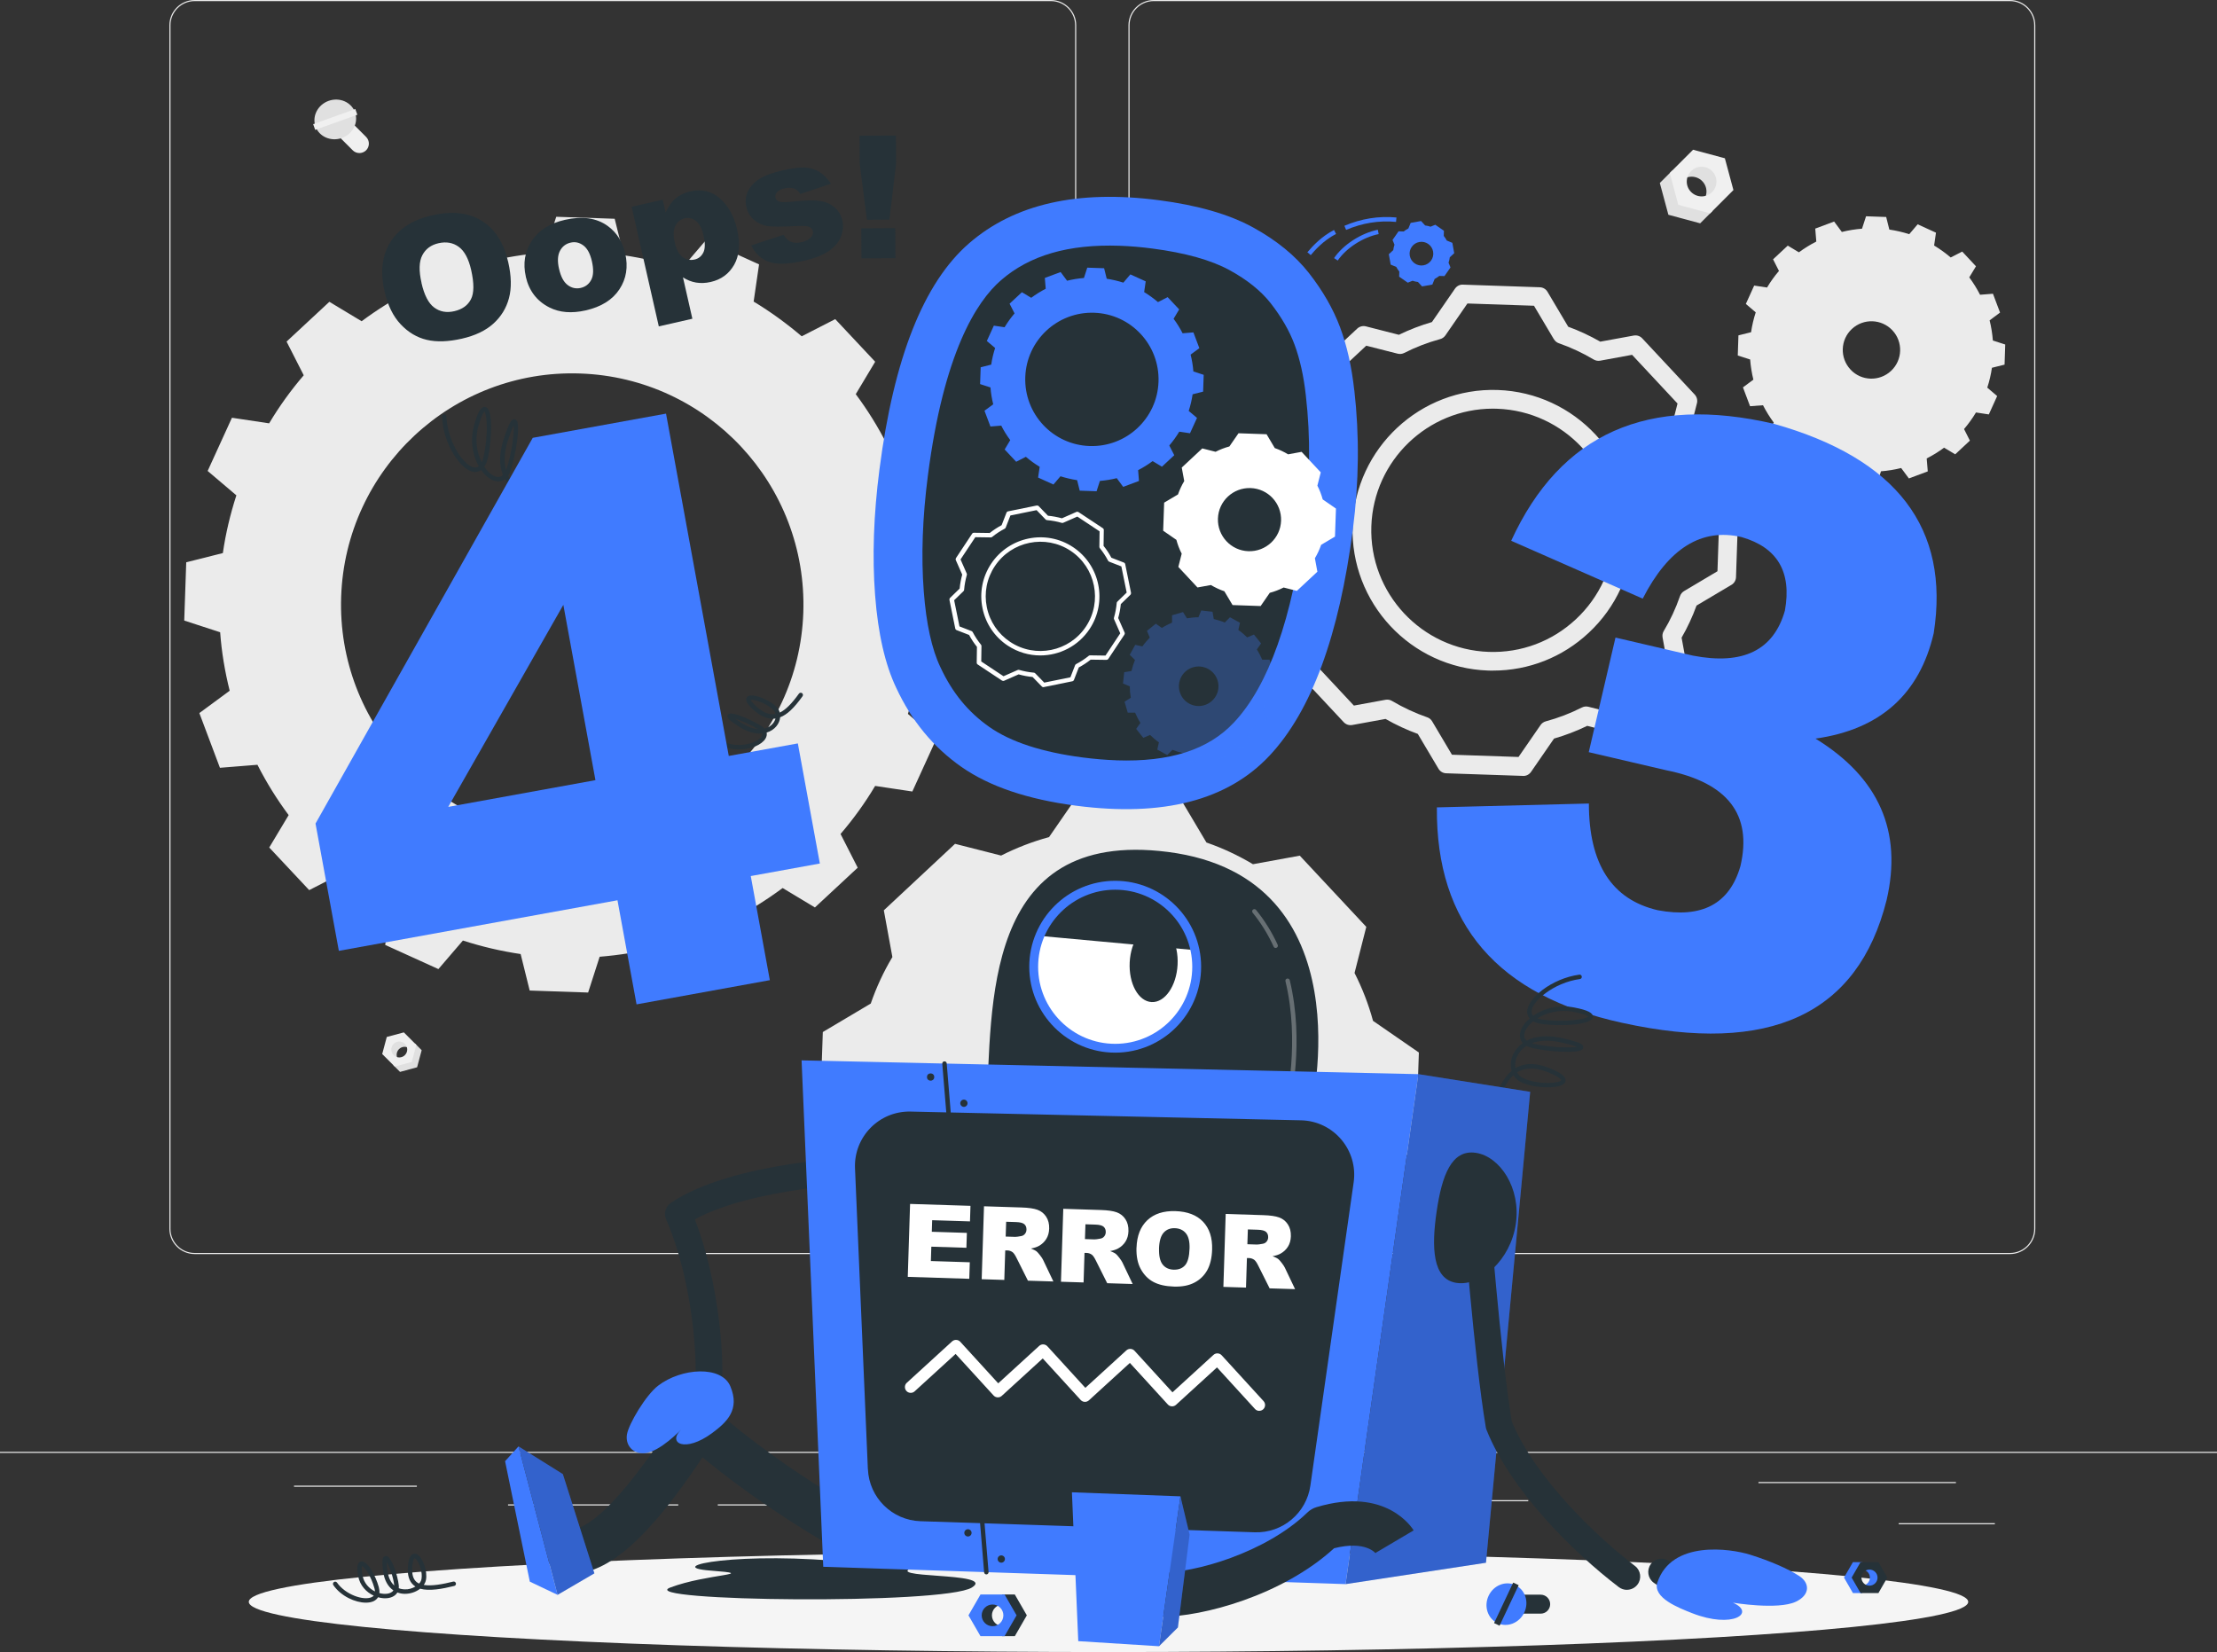 <?xml version="1.0" encoding="UTF-8"?>
<svg id="_图层_2" data-name="图层 2" xmlns="http://www.w3.org/2000/svg" viewBox="0 0 500 372.61">
  <rect x="0" y="0" width="500" height="372.61" fill="#333333" stroke="none"/>
  <defs>
    <style>
      .cls-1 {
        fill: #ebebeb;
      }

      .cls-2 {
        fill: #f0f0f0;
      }

      .cls-3 {
        fill: #f5f5f5;
      }

      .cls-4, .cls-5 {
        fill: #fff;
      }

      .cls-6 {
        fill: #e0e0e0;
      }

      .cls-7, .cls-8 {
        fill: #407bff;
      }

      .cls-9 {
        fill: #263238;
      }

      .cls-10 {
        opacity: .2;
      }

      .cls-5, .cls-8 {
        opacity: .3;
      }
    </style>
  </defs>
  <g id="Robot_Parts" data-name="Robot Parts">
    <g>
      <g>
        <rect class="cls-1" y="327.45" width="500" height=".25"/>
        <rect class="cls-1" x="428.22" y="343.54" width="21.68" height=".25"/>
        <rect class="cls-1" x="310.56" y="338.35" width="34.11" height=".25"/>
        <rect class="cls-1" x="396.59" y="334.26" width="44.53" height=".25"/>
        <rect class="cls-1" x="161.88" y="339.3" width="11.14" height=".25"/>
        <rect class="cls-1" x="114.58" y="339.3" width="38.39" height=".25"/>
        <rect class="cls-1" x="66.31" y="335.08" width="27.7" height=".25"/>
        <path class="cls-1" d="M237.01,282.85H43.91c-3.15,0-5.71-2.56-5.71-5.71V5.71c0-3.15,2.56-5.71,5.71-5.71H237.01c3.15,0,5.71,2.56,5.71,5.71V277.14c0,3.15-2.56,5.71-5.71,5.71ZM43.91,.25c-3.01,0-5.46,2.45-5.46,5.46V277.14c0,3.01,2.45,5.46,5.46,5.46H237.01c3.01,0,5.46-2.45,5.46-5.46V5.71c0-3.01-2.45-5.46-5.46-5.46H43.91Z"/>
        <path class="cls-1" d="M453.31,282.85h-193.1c-3.15,0-5.71-2.56-5.71-5.71V5.71c0-3.15,2.56-5.71,5.71-5.71h193.1c3.15,0,5.71,2.56,5.71,5.71V277.14c0,3.15-2.56,5.71-5.71,5.71ZM260.21,.25c-3.01,0-5.46,2.45-5.46,5.46V277.14c0,3.01,2.45,5.46,5.46,5.46h193.1c3.01,0,5.46-2.45,5.46-5.46V5.71c0-3.01-2.45-5.46-5.46-5.46h-193.1Z"/>
      </g>
      <g>
        <path class="cls-1" d="M216.07,145.93l.45-13.14-8.07-2.64c-.33-4.49-1.08-8.92-2.15-13.2l6.84-5.04-4.64-12.34-8.46,.68c-2.02-3.99-4.39-7.79-7.04-11.35l4.38-7.31-9.01-9.61-7.56,3.87c-3.41-2.89-7-5.52-10.84-7.83l1.22-8.39-12-5.45-5.5,6.44c-4.19-1.36-8.53-2.38-13.02-3.05l-2.04-8.23-13.18-.45-2.6,8.07c-4.53,.37-8.92,1.08-13.2,2.15l-5.08-6.8-12.34,4.61,.68,8.46c-3.99,2.05-7.79,4.42-11.35,7.07l-7.28-4.38-9.65,8.97,3.87,7.6c-2.89,3.37-5.52,7-7.8,10.84l-8.39-1.26-5.48,12,6.48,5.5c-1.36,4.19-2.41,8.56-3.05,13.02l-8.26,2.08-.45,13.14,8.1,2.64c.33,4.52,1.08,8.92,2.15,13.19l-6.84,5.04,4.64,12.34,8.46-.68c2.02,3.99,4.39,7.79,7.04,11.35l-4.38,7.31,9.01,9.61,7.56-3.87c3.37,2.89,7,5.52,10.84,7.84l-1.26,8.39,12,5.45,5.53-6.44c4.19,1.36,8.53,2.38,13.02,3.05l2.04,8.23,13.18,.45,2.6-8.07c4.52-.37,8.92-1.08,13.19-2.15l5.04,6.8,12.34-4.61-.65-8.46c3.99-2.05,7.75-4.42,11.35-7.08l7.28,4.38,9.65-8.97-3.87-7.6c2.89-3.37,5.52-7,7.8-10.84l8.39,1.26,5.48-12-6.48-5.5c1.36-4.19,2.41-8.53,3.05-13.02l8.23-2.08Zm-88.8,42.57c-28.78-.99-51.31-25.12-50.33-53.9,.99-28.81,25.12-51.35,53.9-50.36,28.78,.99,51.31,25.12,50.33,53.93-.99,28.78-25.12,51.31-53.9,50.33Z"/>
        <path class="cls-1" d="M440.96,102.47l3.31-3.09-1.32-2.61c1.01-1.18,1.91-2.44,2.69-3.74l2.9,.44,1.88-4.14-2.23-1.9c.48-1.46,.83-2.97,1.05-4.48l2.85-.71,.15-4.54-2.79-.9c-.12-1.54-.36-3.05-.73-4.55l2.35-1.75-1.6-4.25-2.91,.23c-.69-1.35-1.5-2.66-2.43-3.92l1.51-2.5-3.1-3.32-2.6,1.33c-1.19-1.01-2.44-1.91-3.74-2.69l.42-2.9-4.13-1.89-1.9,2.23c-1.47-.47-2.98-.82-4.49-1.04l-.71-2.84-4.54-.16-.91,2.8c-1.53,.12-3.05,.36-4.55,.74l-1.74-2.35-4.26,1.59,.24,2.92c-1.35,.69-2.68,1.5-3.92,2.43l-2.52-1.51-3.31,3.09,1.33,2.62c-1.02,1.18-1.91,2.44-2.69,3.74l-2.9-.44-1.88,4.14,2.23,1.9c-.48,1.46-.83,2.97-1.05,4.48l-2.85,.71-.15,4.54,2.79,.9c.12,1.53,.36,3.05,.73,4.55l-2.35,1.74,1.6,4.25,2.92-.22c.69,1.35,1.5,2.66,2.43,3.92l-1.51,2.5,3.1,3.32,2.6-1.33c1.19,1.01,2.44,1.91,3.74,2.69l-.43,2.89,4.13,1.89,1.9-2.22c1.47,.47,2.97,.81,4.49,1.04l.71,2.84,4.54,.16,.91-2.8c1.53-.12,3.05-.36,4.55-.74l1.74,2.35,4.26-1.59-.24-2.92c1.35-.69,2.67-1.49,3.92-2.43l2.51,1.5Zm-23.62-19.13c-2.44-2.61-2.3-6.71,.31-9.14,2.61-2.44,6.71-2.3,9.15,.31,2.44,2.61,2.3,6.71-.32,9.15-2.61,2.44-6.71,2.3-9.14-.31Z"/>
        <path class="cls-1" d="M319.99,237.38l-10.34-7.14s0-.02,0-.02c-1.02-3.76-2.43-7.37-4.16-10.77l2.65-10.4-15-16.06-10.56,1.93c-3.27-1.95-6.78-3.61-10.45-4.88,0,0-.02,0-.03,0l-6.42-10.81-21.96-.75-7.14,10.34s-.03,0-.04,0c-3.75,1.02-7.37,2.43-10.76,4.15l-10.39-2.65-16.06,15,1.93,10.54s0,0,0,0c-1.99,3.31-3.61,6.82-4.88,10.49l-10.81,6.42-.75,21.97,10.35,7.15c1.02,3.78,2.39,7.39,4.15,10.82t0,0l-2.64,10.37,15,16.06,10.49-1.92c3.31,1.96,6.83,3.61,10.55,4.89,0,0,0,0,0,0l6.41,10.79,21.96,.75,7.14-10.33c3.8-1.02,7.42-2.43,10.85-4.16,0,0,0,0,0,0l10.35,2.64,16.06-15-1.93-10.54c1.99-3.31,3.61-6.82,4.88-10.5,0,0,0,0,0,0l10.81-6.42,.75-21.97Zm-68.45,33.39c-13.65-.47-24.32-11.93-23.85-25.55,.47-13.65,11.89-24.32,25.55-23.85,13.65,.47,24.32,11.89,23.85,25.55-.47,13.61-11.89,24.32-25.55,23.85Z"/>
        <path class="cls-1" d="M343.55,175s-.05,0-.07,0l-17.32-.59c-.72-.02-1.38-.41-1.74-1.03l-4.66-7.85c-2.48-.9-4.92-2.03-7.28-3.38l-7.51,1.37c-.71,.13-1.43-.11-1.92-.64l-11.83-12.66c-.49-.53-.68-1.27-.5-1.96l1.89-7.41c-1.15-2.35-2.11-4.85-2.86-7.47l-7.53-5.2c-.59-.41-.94-1.09-.91-1.81l.59-17.32c.02-.72,.41-1.38,1.03-1.74l7.87-4.67c.93-2.55,2.06-4.99,3.37-7.25l-1.38-7.53c-.13-.71,.11-1.43,.64-1.92l12.67-11.83c.53-.49,1.27-.68,1.96-.5l7.43,1.9c2.41-1.17,4.9-2.13,7.45-2.87l5.2-7.53c.41-.59,1.08-.96,1.81-.91l17.32,.59c.72,.02,1.38,.41,1.74,1.03l4.67,7.87c2.48,.91,4.91,2.04,7.23,3.37l7.55-1.38c.71-.13,1.43,.11,1.92,.64l11.83,12.67c.49,.53,.68,1.27,.5,1.96l-1.9,7.44c1.17,2.41,2.13,4.9,2.87,7.45l7.52,5.2c.59,.41,.93,1.09,.91,1.81l-.59,17.32c-.02,.72-.41,1.38-1.03,1.74l-7.87,4.67c-.93,2.55-2.06,4.98-3.37,7.24l1.38,7.54c.13,.71-.11,1.43-.64,1.92l-12.66,11.82c-.53,.49-1.26,.68-1.96,.5l-7.4-1.89c-2.44,1.18-4.95,2.14-7.49,2.87l-5.19,7.52c-.4,.57-1.04,.91-1.74,.91Zm-16.09-4.78l15.01,.51,4.97-7.2c.28-.41,.71-.71,1.19-.84,2.76-.74,5.51-1.79,8.15-3.13,0,0,0,0,.01,0,.44-.22,.96-.28,1.46-.15l7.04,1.79,10.98-10.25-1.31-7.17c-.09-.51,0-1.03,.27-1.47,1.45-2.4,2.68-5.04,3.65-7.83,.16-.5,.5-.91,.94-1.17l7.52-4.47,.51-15.01-7.2-4.97c-.38-.26-.66-.64-.8-1.07-.02-.05-.03-.11-.05-.17-.75-2.76-1.8-5.47-3.11-8.05-.23-.46-.29-.98-.16-1.48l1.8-7.08-10.25-10.98-7.19,1.32c-.5,.09-1.02,0-1.46-.26-2.5-1.49-5.14-2.72-7.85-3.67-.15-.05-.31-.12-.44-.21-.29-.18-.53-.43-.71-.72l-4.47-7.53-15.01-.51-4.97,7.2c-.3,.43-.74,.73-1.24,.85-2.78,.76-5.48,1.8-8.05,3.11-.46,.23-.98,.29-1.48,.16l-7.08-1.8-10.98,10.25,1.31,7.17c.08,.45,.02,.92-.19,1.32-.03,.06-.06,.11-.1,.17-1.45,2.41-2.68,5.06-3.65,7.86-.16,.47-.49,.87-.92,1.12l-7.53,4.47-.51,15.01,7.21,4.98c.41,.28,.71,.7,.84,1.19,.78,2.88,1.82,5.61,3.11,8.12,.07,.14,.13,.3,.17,.45,.08,.34,.08,.69,0,1.03l-1.8,7.05,10.25,10.98,7.14-1.31c.5-.09,1.02,0,1.45,.26,2.55,1.5,5.2,2.74,7.89,3.67,.49,.15,.91,.48,1.17,.93l4.46,7.52Zm24.78-94.81h0Zm-15.51,75.85c-.37,0-.74,0-1.11-.02-17.45-.6-31.15-15.28-30.56-32.72,.6-17.45,15.3-31.15,32.72-30.56,17.45,.6,31.15,15.28,30.56,32.72-.29,8.44-3.85,16.27-10.03,22.04-5.91,5.53-13.54,8.53-21.59,8.53Zm-.04-59.09c-14.7,0-26.9,11.7-27.41,26.5-.52,15.12,11.36,27.84,26.48,28.36,7.33,.25,14.31-2.37,19.67-7.38,5.35-5,8.44-11.79,8.69-19.1,.52-15.12-11.36-27.84-26.48-28.36-.32-.01-.64-.02-.95-.02Z"/>
        <g>
          <polygon class="cls-6" points="383.44 50.37 376.27 48.44 374.34 41.27 377.15 38.46 380.11 44.6 386.25 47.56 383.44 50.37"/>
          <path class="cls-6" d="M383.88,45.57c1.31-1.31,1.31-3.44,0-4.74-1.31-1.31-3.43-1.3-4.73,0l3.57-5.35,4.79,2.42,1.05,5.03-4.67,2.64Z"/>
          <path class="cls-2" d="M376.58,39.03l5.26-5.26,7.17,1.93,1.93,7.17-5.26,5.26-7.17-1.93-1.93-7.17Zm9.55,4.3c1.31-1.31,1.31-3.44,0-4.74-1.31-1.31-3.43-1.3-4.73,0-1.31,1.31-1.31,3.42,0,4.72,1.31,1.31,3.43,1.32,4.73,0Z"/>
        </g>
        <g>
          <polygon class="cls-6" points="90.22 241.76 94.07 240.72 95.1 236.87 93.6 235.37 92.01 238.66 88.71 240.25 90.22 241.76"/>
          <path class="cls-6" d="M89.98,239.18c-.7-.7-.7-1.84,0-2.55s1.84-.7,2.54,0l-1.91-2.87-2.57,1.3-.56,2.7,2.5,1.42Z"/>
          <path class="cls-2" d="M93.9,235.67l-2.82-2.82-3.85,1.03-1.03,3.85,2.82,2.82,3.85-1.03,1.03-3.85Zm-5.12,2.31c-.7-.7-.7-1.84,0-2.55s1.84-.7,2.54,0,.7,1.83,0,2.54-1.84,.71-2.54,0Z"/>
        </g>
        <g>
          <path class="cls-2" d="M76.36,30.71l3.19,3.19c.83,.83,2.19,.83,3.02,0h0c.83-.83,.83-2.19,0-3.02l-3.19-3.19c-.83-.83-2.19-.83-3.02,0h0c-.83,.83-.83,2.19,0,3.02Z"/>
          <path class="cls-6" d="M74.11,22.75c2.46-.88,5.13,.27,5.96,2.58,.83,2.31-.49,4.9-2.95,5.79-2.46,.88-5.13-.27-5.96-2.58-.83-2.31,.49-4.9,2.95-5.79Z"/>
          <rect class="cls-2" x="74.93" y="21.89" width="1.37" height="10.1" transform="translate(75.82 107.21) rotate(-109.76)"/>
        </g>
      </g>
      <ellipse id="_Path_" data-name="&amp;lt;Path&amp;gt;" class="cls-3" cx="250" cy="361.29" rx="193.89" ry="11.32"/>
      <g>
        <path class="cls-9" d="M86.72,65.69c-1-4.4-.55-8.11,1.34-11.12,1.9-3.01,5.03-5.01,9.41-6.01,4.49-1.02,8.22-.6,11.2,1.26,2.98,1.86,4.96,4.96,5.95,9.3,.72,3.15,.77,5.86,.17,8.12-.6,2.26-1.78,4.18-3.53,5.76-1.75,1.58-4.12,2.71-7.12,3.39-3.04,.69-5.67,.78-7.88,.26-2.21-.52-4.18-1.68-5.89-3.5-1.72-1.82-2.93-4.3-3.65-7.45Zm8.34-1.86c.62,2.72,1.57,4.57,2.85,5.52,1.28,.96,2.79,1.24,4.54,.84,1.79-.41,3.04-1.3,3.76-2.69s.73-3.59,.05-6.61c-.58-2.54-1.51-4.28-2.8-5.22-1.29-.94-2.81-1.21-4.57-.81-1.68,.38-2.9,1.28-3.64,2.7-.75,1.42-.81,3.51-.18,6.25Z"/>
        <path class="cls-9" d="M118.59,62.39c-.68-2.98-.23-5.67,1.34-8.06,1.57-2.39,4.07-3.97,7.49-4.75,3.91-.89,7.13-.43,9.64,1.39,2.02,1.46,3.34,3.53,3.95,6.21,.68,3.01,.25,5.7-1.31,8.07-1.56,2.37-4.1,3.96-7.62,4.76-3.14,.71-5.86,.5-8.16-.66-2.83-1.43-4.61-3.75-5.34-6.95Zm7.5-1.72c.4,1.74,1.04,2.95,1.94,3.62,.89,.67,1.88,.89,2.94,.65,1.08-.25,1.87-.86,2.38-1.84,.51-.98,.55-2.38,.14-4.19-.39-1.69-1.02-2.88-1.91-3.54-.89-.67-1.85-.89-2.88-.65-1.09,.25-1.9,.87-2.42,1.88-.52,1-.59,2.36-.19,4.08Z"/>
        <path class="cls-9" d="M148.58,73.61l-6.13-26.98,7.01-1.59,.66,2.89c.69-1.43,1.4-2.46,2.11-3.07,.96-.82,2.1-1.39,3.43-1.69,2.61-.59,4.86-.05,6.74,1.62,1.88,1.67,3.16,3.98,3.83,6.93,.74,3.25,.52,5.91-.64,7.97-1.17,2.07-2.94,3.37-5.32,3.91-1.15,.26-2.25,.3-3.29,.13-1.04-.18-2.02-.57-2.95-1.17l2.12,9.33-7.56,1.72Zm3.61-18.86c.35,1.55,.94,2.62,1.76,3.22s1.73,.79,2.72,.56c.87-.2,1.52-.72,1.95-1.57,.43-.85,.44-2.14,.05-3.85-.36-1.58-.93-2.67-1.71-3.28-.78-.6-1.61-.8-2.5-.6-.96,.22-1.67,.77-2.14,1.67-.47,.89-.51,2.18-.13,3.86Z"/>
        <path class="cls-9" d="M169.43,55.35l7.27-2.39c.51,.81,1.08,1.35,1.72,1.6,.64,.25,1.42,.28,2.34,.07,1.01-.23,1.74-.62,2.19-1.17,.36-.42,.48-.86,.37-1.34-.12-.54-.5-.89-1.13-1.06-.45-.12-1.58-.13-3.4-.04-2.7,.14-4.61,.13-5.71-.03-1.1-.16-2.1-.62-3-1.38-.9-.76-1.49-1.73-1.75-2.91-.29-1.29-.17-2.48,.37-3.58,.54-1.1,1.41-2.03,2.62-2.79,1.21-.76,2.92-1.39,5.12-1.89,2.33-.53,4.09-.74,5.28-.64,1.19,.1,2.24,.45,3.15,1.02,.91,.58,1.76,1.45,2.54,2.62l-6.94,2.31c-.33-.58-.74-.97-1.23-1.17-.68-.26-1.43-.29-2.27-.1-.85,.19-1.43,.48-1.75,.87-.32,.39-.43,.8-.33,1.23,.11,.48,.44,.78,.98,.92,.55,.13,1.66,.11,3.35-.07,2.55-.28,4.5-.31,5.82-.09,1.33,.23,2.42,.73,3.28,1.52,.86,.79,1.41,1.74,1.66,2.85,.26,1.13,.16,2.3-.27,3.52-.44,1.22-1.32,2.31-2.64,3.28-1.32,.96-3.25,1.73-5.77,2.31-3.57,.81-6.23,.88-7.97,.21-1.75-.67-3.05-1.9-3.9-3.68Z"/>
        <path class="cls-9" d="M193.85,30.61l8.21-.05,.04,6.3-1.51,12.67-5.08,.03-1.62-12.65-.04-6.3Zm.4,20.89l7.66-.04,.04,6.77-7.66,.04-.04-6.77Z"/>
      </g>
      <g>
        <path class="cls-9" d="M128.68,116.63c-.06,0-.12-.01-.18-.03-4.5-1.74-7.19-3.45-8.59-5.49-1.02,.2-2.15,.07-3.23-.44-1.05-.5-2.06-1.37-2.78-2.62-.68,.52-1.51,.66-2.43,.38-1.02-.32-2.07-1.17-2.95-2.41-.56,.4-1.13,.46-1.55,.43-2.97-.24-7-6.16-7.29-12.47-.01-.28,.2-.51,.48-.52,.27-.02,.51,.2,.52,.48,.27,5.99,4.11,11.33,6.37,11.51,.37,.04,.67-.08,.93-.28-1.36-2.38-2.06-5.78-1.02-9.41,.86-3,1.62-4.18,2.53-3.96,1.72,.43,1.5,6.97,.58,11.29-.21,.98-.51,1.68-.85,2.18,.79,1.17,1.72,1.95,2.54,2.21,.73,.23,1.27,.04,1.67-.35-.79-1.94-.95-4.57,.12-7.94,1.4-4.43,1.97-4.55,2.31-4.62,.24-.05,.48,.03,.64,.22,.92,1.04-.18,7.92-1.34,11.32-.15,.44-.34,.83-.56,1.16,.62,1.22,1.54,2.05,2.49,2.5,.77,.37,1.56,.5,2.27,.43-.09-.19-.17-.38-.24-.58-.79-2.15-.41-4.63,1.18-7.58,1.06-1.96,1.92-2.87,2.71-2.87h0c.24,0,.67,.09,.99,.66,.87,1.61,.24,6.92-1.48,9.55-.41,.62-.97,1.09-1.62,1.4,1.34,1.76,3.88,3.31,7.95,4.89,.26,.1,.39,.39,.29,.65-.08,.2-.27,.32-.47,.32Zm-5.65-16.47s-.57,0-1.83,2.35c-1.45,2.68-1.81,4.89-1.13,6.76,.08,.23,.18,.45,.3,.67,.53-.23,.99-.6,1.32-1.1,1.4-2.14,2.07-6.54,1.55-8.26-.11-.35-.22-.41-.22-.41Zm-7.17-4.21c-.26,.49-.69,1.48-1.34,3.53-.86,2.71-.86,4.88-.38,6.55,.03-.08,.06-.17,.09-.25,1.18-3.44,1.75-8.17,1.63-9.83Zm-6.59-3.15c-.17,.16-.65,.79-1.35,3.22-.92,3.21-.35,6.14,.73,8.25,.21-.43,.35-.93,.45-1.4,1.04-4.91,.74-9.35,.17-10.06Z"/>
        <path class="cls-9" d="M166.7,169.04c-1.52,0-3.13-.35-4.56-1.19-.24-.14-.32-.45-.18-.68,.14-.24,.45-.32,.68-.18,3.57,2.09,8.18,.63,9.13-.89,.11-.18,.21-.41,.15-.67-1.41,.15-3.15-.22-5.13-1.47-2.54-1.59-2.74-2.06-2.73-2.44,0-.22,.14-.42,.34-.52,1-.5,5.51,1.57,7.39,2.81,.25,.16,.45,.34,.62,.52,.83-.2,1.48-.63,1.9-1.15,.29-.35,.49-.74,.59-1.12-.07,0-.13,.02-.2,.02-1.6,.16-3.2-.53-4.91-2.1-1.17-1.09-1.63-1.83-1.48-2.43,.05-.19,.21-.53,.72-.65,1.38-.34,4.8,1.11,6.19,2.64,.31,.34,.53,.75,.64,1.18,1.3-.61,2.69-1.99,4.32-4.27,.16-.22,.47-.28,.7-.12,.22,.16,.28,.47,.12,.7-1.89,2.64-3.46,4.14-5.05,4.75-.06,.7-.35,1.42-.87,2.04-.51,.61-1.25,1.13-2.18,1.41,.1,.45,0,.93-.28,1.39-.84,1.36-3.26,2.42-5.92,2.42Zm-.89-6.94c.34,.25,.82,.58,1.51,1.01,1.36,.85,2.57,1.24,3.6,1.32-1.66-1.03-3.82-1.94-5.11-2.33Zm3.49-4.25c.06,.16,.28,.57,1.17,1.39,1.49,1.37,2.84,1.99,4.13,1.84,.11-.01,.21-.03,.32-.05-.07-.3-.22-.58-.43-.83-1.41-1.54-4.5-2.52-5.18-2.36Z"/>
        <path class="cls-7" d="M179.94,167.67l-15.58,2.83-14.15-77.21-30.06,5.46-48.99,87,5.26,28.71,62.84-11.41,4.3,23.48,30.06-5.46-4.3-23.48,15.58-2.83-4.96-27.08Zm-78.85,14.32l25.96-45.57,7.24,39.54-33.2,6.03Z"/>
      </g>
      <g>
        <path class="cls-7" d="M305.43,88.04c-.58-5.33-1.65-10.07-3.2-14.22-1.55-4.14-3.88-8.21-6.99-12.19-3.11-3.98-7.35-7.44-12.7-10.37-5.36-2.93-12.43-4.97-21.22-6.11-18.29-2.38-32.55,.86-42.78,9.74-10.23,8.88-16.96,25.88-20.2,51.01-1.32,10.22-1.64,19.67-.98,28.34,.66,8.68,2.26,15.65,4.78,20.93,3.45,7.42,8.33,13.34,14.65,17.77,6.31,4.43,14.96,7.36,25.95,8.79,19.6,2.55,34.12-1.21,43.57-11.29,9.45-10.08,15.72-27.11,18.81-51.1,1.38-10.7,1.48-21.14,.32-31.32Z"/>
        <path class="cls-9" d="M251.77,171.48c-2.4-.08-4.96-.3-7.61-.64-9.15-1.19-16.24-3.51-21.05-6.89-4.75-3.33-8.35-7.72-10.99-13.41l-.05-.1c-1.92-4.02-3.18-9.75-3.73-17.03-.61-7.89-.3-16.67,.92-26.1,3.57-27.72,10.94-39.29,16.5-44.11,6.48-5.62,15.22-8.16,26.73-7.77,2.36,.08,4.86,.29,7.42,.63,7.39,.96,13.23,2.6,17.37,4.86,4.01,2.19,7.14,4.71,9.31,7.49,2.4,3.08,4.2,6.19,5.35,9.27,1.22,3.27,2.09,7.16,2.57,11.56,1.07,9.31,.96,18.95-.29,28.72-2.77,21.54-8.13,36.67-15.92,44.98-5.78,6.17-14.45,8.96-26.51,8.55,0,0,0,0,0,0Z"/>
        <path class="cls-7" d="M271.34,88.33l.13-3.79-2.33-.76c-.1-1.29-.31-2.57-.62-3.8l1.97-1.45-1.34-3.56-2.44,.2c-.58-1.15-1.26-2.24-2.03-3.27l1.26-2.11-2.6-2.77-2.18,1.12c-.98-.83-2.02-1.59-3.12-2.26l.35-2.42-3.46-1.57-1.58,1.86c-1.21-.39-2.46-.68-3.75-.88l-.59-2.37-3.8-.13-.75,2.33c-1.3,.11-2.57,.31-3.8,.62l-1.46-1.96-3.56,1.33,.2,2.44c-1.15,.59-2.24,1.27-3.27,2.04l-2.1-1.26-2.78,2.59,1.12,2.19c-.83,.97-1.59,2.02-2.25,3.12l-2.42-.36-1.58,3.46,1.87,1.58c-.39,1.21-.7,2.47-.88,3.75l-2.38,.6-.13,3.79,2.34,.76c.1,1.3,.31,2.57,.62,3.8l-1.97,1.45,1.34,3.56,2.44-.2c.58,1.15,1.26,2.24,2.03,3.27l-1.26,2.11,2.6,2.77,2.18-1.12c.97,.83,2.02,1.59,3.12,2.26l-.36,2.42,3.46,1.57,1.59-1.86c1.21,.39,2.46,.68,3.75,.88l.59,2.37,3.8,.13,.75-2.33c1.3-.11,2.57-.31,3.8-.62l1.45,1.96,3.56-1.33-.19-2.44c1.15-.59,2.24-1.27,3.27-2.04l2.1,1.26,2.78-2.59-1.12-2.19c.83-.97,1.59-2.02,2.25-3.12l2.42,.36,1.58-3.46-1.87-1.58c.39-1.21,.69-2.46,.88-3.75l2.37-.6Zm-25.6,12.27c-8.3-.28-14.79-7.24-14.51-15.54,.28-8.31,7.24-14.8,15.54-14.52,8.3,.28,14.79,7.24,14.51,15.55-.28,8.3-7.24,14.79-15.54,14.51Z"/>
        <path class="cls-8" d="M287.12,157.91l.27-2.55-1.53-.63c0-.88-.08-1.75-.23-2.59l1.4-.89-.71-2.47h-1.66c-.34-.79-.73-1.57-1.2-2.3l.95-1.36-1.61-2-1.53,.64c-.61-.61-1.27-1.17-1.99-1.67l.37-1.63-2.25-1.24-1.18,1.19c-.81-.34-1.64-.59-2.48-.79l-.28-1.64-2.55-.29-.63,1.53c-.88,0-1.74,.09-2.59,.24l-.89-1.41-2.47,.72v1.66c-.78,.34-1.56,.73-2.3,1.2l-1.36-.96-2,1.61,.64,1.53c-.59,.61-1.17,1.27-1.67,1.99l-1.61-.36-1.24,2.25,1.18,1.16c-.33,.82-.59,1.64-.79,2.49l-1.64,.27-.27,2.55,1.53,.64c0,.87,.08,1.73,.23,2.58l-1.41,.89,.72,2.47h1.66c.34,.79,.73,1.57,1.2,2.3l-.96,1.36,1.6,2.01,1.54-.65c.61,.61,1.27,1.17,1.99,1.67l-.37,1.63,2.25,1.24,1.18-1.18c.81,.33,1.64,.58,2.48,.78l.28,1.64,2.55,.29,.63-1.54c.87,0,1.74-.09,2.59-.24l.89,1.41,2.46-.72v-1.66c.79-.34,1.57-.73,2.31-1.2l1.35,.96,2.01-1.6-.65-1.53c.61-.61,1.17-1.27,1.68-1.99l1.61,.36,1.24-2.25-1.18-1.16c.33-.82,.58-1.64,.78-2.48l1.65-.28Zm-12.87-.99c-1.19,2.16-3.9,2.96-6.06,1.77-2.16-1.19-2.94-3.9-1.76-6.06,1.19-2.16,3.89-2.94,6.05-1.76,2.16,1.19,2.96,3.89,1.77,6.05Z"/>
        <path class="cls-4" d="M301.29,114.7l-2.98-2.06s0,0,0,0c-.29-1.08-.7-2.13-1.2-3.1l.76-3-4.32-4.63-3.04,.56c-.94-.56-1.95-1.04-3.01-1.41,0,0,0,0,0,0l-1.85-3.12-6.33-.22-2.06,2.98s0,0-.01,0c-1.08,.29-2.12,.7-3.1,1.2l-3-.76-4.63,4.32,.56,3.04s0,0,0,0c-.57,.95-1.04,1.97-1.41,3.02l-3.12,1.85-.22,6.33,2.98,2.06c.29,1.09,.69,2.13,1.2,3.12t0,0l-.76,2.99,4.32,4.63,3.02-.55c.95,.56,1.97,1.04,3.04,1.41,0,0,0,0,0,0l1.85,3.11,6.33,.22,2.06-2.98c1.09-.29,2.14-.7,3.13-1.2,0,0,0,0,0,0l2.98,.76,4.63-4.32-.56-3.04c.57-.95,1.04-1.97,1.41-3.03,0,0,0,0,0,0l3.12-1.85,.22-6.33Zm-19.73,9.62c-3.94-.13-7.01-3.44-6.88-7.36,.13-3.94,3.43-7.01,7.36-6.88,3.94,.13,7.01,3.43,6.88,7.36-.13,3.92-3.43,7.01-7.36,6.88Z"/>
        <path class="cls-7" d="M323.04,64.17l.52-1.26s0,0,0,0c.37-.19,.73-.43,1.05-.68l1.16,.04,1.36-1.95-.44-1.07c.13-.39,.23-.8,.28-1.22,0,0,0,0,0,0l1-.92-.42-2.34-1.26-.52s0,0,0,0c-.19-.37-.42-.72-.68-1.04l.04-1.16-1.95-1.36-1.07,.44s0,0,0,0c-.4-.14-.8-.23-1.22-.28l-.92-1-2.34,.42-.52,1.26c-.38,.19-.73,.42-1.05,.68t0,0l-1.16-.04-1.36,1.95,.44,1.07c-.13,.39-.23,.8-.28,1.23,0,0,0,0,0,0l-1,.92,.42,2.34,1.26,.52c.19,.38,.43,.73,.69,1.05,0,0,0,0,0,0l-.04,1.15,1.95,1.36,1.07-.44c.4,.14,.8,.23,1.22,.28,0,0,0,0,0,0l.93,1,2.34-.42Zm-5.09-6.49c-.26-1.46,.71-2.84,2.16-3.1,1.46-.26,2.84,.71,3.1,2.16s-.71,2.84-2.16,3.1c-1.45,.26-2.84-.71-3.1-2.16Z"/>
        <path class="cls-7" d="M295.61,57.54l-.76-.64c1.33-1.57,3.21-3.56,6.01-5.03l.46,.89c-2.98,1.56-4.89,3.82-5.71,4.79Z"/>
        <path class="cls-7" d="M303.59,51.85l-.39-.92c3.78-1.62,7.73-2.25,11.74-1.88l-.09,1c-3.84-.37-7.62,.25-11.25,1.8Z"/>
        <path class="cls-7" d="M301.7,58.77l-.83-.56c2.05-3.02,6.11-5.64,9.87-6.39l.19,.98c-3.52,.7-7.32,3.15-9.24,5.97Z"/>
        <path class="cls-4" d="M235.34,155c-.13,0-.26-.05-.36-.15l-2.1-2.16c-1.07-.1-2.12-.3-3.15-.59l-3.27,1.44c-.16,.07-.34,.05-.48-.04l-5.48-3.63c-.14-.09-.23-.25-.22-.42l.05-3.56c-.67-.83-1.26-1.73-1.77-2.68l-2.81-1.09c-.16-.06-.28-.2-.31-.37l-1.31-6.44c-.03-.17,.02-.34,.14-.46l2.16-2.1c.1-1.06,.3-2.12,.58-3.15l-1.44-3.26c-.07-.16-.05-.34,.04-.48l3.63-5.48c.09-.14,.23-.23,.42-.22l3.56,.05c.84-.67,1.74-1.26,2.68-1.76l1.09-2.81c.06-.16,.2-.28,.37-.31l6.44-1.31c.17-.03,.34,.02,.46,.14l2.09,2.16c1.06,.1,2.12,.3,3.15,.58l3.26-1.44c.16-.07,.34-.05,.48,.04l5.48,3.63c.14,.09,.23,.25,.22,.42l-.05,3.57c.67,.83,1.26,1.73,1.76,2.67l2.81,1.09c.16,.06,.28,.2,.31,.37l1.31,6.44c.03,.17-.02,.34-.14,.46l-2.16,2.1c-.1,1.05-.3,2.11-.59,3.14l1.44,3.27c.07,.16,.05,.34-.04,.48l-3.63,5.47c-.09,.14-.24,.21-.42,.22l-3.56-.05c-.83,.66-1.73,1.25-2.68,1.76l-1.09,2.81c-.06,.16-.2,.28-.37,.31l-6.44,1.31s-.07,0-.1,0Zm-5.64-3.93s.09,0,.14,.02c1.07,.31,2.18,.52,3.31,.62,.12,0,.23,.06,.32,.15l2.04,2.1,5.9-1.2,1.06-2.73c.04-.11,.13-.21,.24-.26,1-.52,1.95-1.14,2.82-1.85,.09-.07,.19-.12,.32-.11l3.47,.05,3.33-5.02-1.4-3.18c-.05-.11-.05-.23-.02-.34,.32-1.09,.52-2.21,.62-3.31,0-.12,.06-.23,.15-.32l2.1-2.04-1.2-5.9-2.73-1.06c-.12-.04-.21-.13-.27-.24-.52-1-1.14-1.94-1.85-2.81-.08-.09-.12-.21-.11-.33l.05-3.47-5.02-3.33-3.18,1.4c-.11,.05-.23,.05-.34,.02-1.08-.32-2.2-.52-3.32-.62-.12,0-.23-.06-.32-.15l-2.03-2.1-5.9,1.2-1.06,2.73c-.04,.11-.13,.21-.24,.26-1,.52-1.94,1.14-2.82,1.85-.09,.07-.21,.13-.33,.11l-3.47-.05-3.33,5.02,1.4,3.18c.06,.14,.06,.29-.01,.43-.28,1-.49,2.11-.58,3.23,0,.12-.06,.23-.15,.32l-2.1,2.04,1.2,5.9,2.73,1.06c.12,.05,.22,.14,.27,.26,.52,.99,1.14,1.93,1.84,2.79,.08,.09,.12,.21,.12,.33l-.05,3.47,5.02,3.33,3.18-1.4c.06-.03,.13-.04,.2-.04Zm4.92-3.24c-2.53,0-5.08-.72-7.34-2.21-2.97-1.97-4.99-4.97-5.7-8.46-.71-3.49-.02-7.04,1.95-10.01h0c4.07-6.12,12.35-7.81,18.47-3.75,6.12,4.06,7.8,12.35,3.74,18.47-2.56,3.86-6.8,5.96-11.12,5.96Zm-10.26-20.13c-1.82,2.74-2.46,6.03-1.8,9.26,.66,3.23,2.53,6,5.27,7.82,5.67,3.75,13.33,2.2,17.08-3.46,3.75-5.66,2.2-13.33-3.46-17.09-5.66-3.75-13.33-2.2-17.09,3.47h0Z"/>
      </g>
      <path class="cls-7" d="M324.07,182.1l34.27-.87c0,13.63,5.17,21.65,15.51,24.06,10,1.89,16.23-1.43,18.67-9.95,2.71-11.63-2.88-18.83-16.76-21.62l-17.45-4.07,6.03-25.85,17.45,4.07c11.3,2.19,18.22-1.2,20.76-10.15,1.57-8.71-1.68-14.24-9.76-16.58-9.05-2.11-16.49,2.52-22.31,13.88l-29.66-13.05c11.1-24.21,30.86-33,59.29-26.37,27.7,7.82,39.7,23.57,36,47.23-3.22,13.79-12.11,21.7-26.66,23.76,14.3,8.79,19.65,20.93,16.03,36.44-6.46,25.75-26.33,34.97-59.6,27.67-28.11-6.11-42.05-22.29-41.82-48.59Z"/>
      <g>
        <path class="cls-9" d="M222.45,249.89c1.39-22.4-1.17-63.13,40.94-57.74,45.14,5.78,32.22,58.56,32.22,58.56l-73.17-.82Z"/>
        <g>
          <circle class="cls-4" cx="251.51" cy="218.05" r="18.38"/>
          <path class="cls-9" d="M253.93,199.7c-8.7-1.49-18.01,4.93-18.93,11.43l34.51,3.17c-1.22-7.41-8.67-13.42-15.58-14.6Z"/>
          <path class="cls-9" d="M265.58,217.59c-.25,4.8-2.86,8.57-5.85,8.42s-5.2-4.17-4.95-8.98c.25-4.8,2.86-8.57,5.85-8.42s5.2,4.17,4.95,8.98Z"/>
          <path class="cls-7" d="M251.51,237.42c-10.68,0-19.38-8.69-19.38-19.38s8.69-19.38,19.38-19.38,19.38,8.69,19.38,19.38-8.69,19.38-19.38,19.38Zm0-36.75c-9.58,0-17.38,7.79-17.38,17.38s7.79,17.38,17.38,17.38,17.38-7.79,17.38-17.38-7.79-17.38-17.38-17.38Z"/>
        </g>
        <path class="cls-5" d="M290.49,249.32s-.08,0-.12-.01c-.27-.06-.43-.33-.37-.6,.03-.13,3.22-13.69-.09-27.4-.06-.27,.1-.54,.37-.6,.26-.06,.54,.1,.6,.37,3.37,13.95,.12,27.73,.09,27.87-.06,.23-.26,.38-.49,.38Z"/>
        <path class="cls-5" d="M287.7,213.81c-.19,0-.37-.11-.45-.29-1.29-2.81-2.88-5.38-4.74-7.66-.17-.21-.14-.53,.07-.7,.21-.18,.53-.14,.7,.07,1.91,2.34,3.56,4.99,4.88,7.87,.12,.25,0,.55-.25,.66-.07,.03-.14,.05-.21,.05Z"/>
        <path class="cls-9" d="M128.73,354.97c-.12,0-.25,0-.37,0-2.76-.08-4.94-2.38-4.86-5.14,.08-2.76,2.35-4.89,5.14-4.86,.03,0,.06,0,.1,0,2.89,0,9.84-3.51,24.38-26.43,.78-1.23,2.06-2.06,3.5-2.27,1.44-.21,2.91,.22,4,1.18,17.94,15.64,36.95,25.38,37.14,25.48,2.46,1.25,3.44,4.26,2.19,6.72-1.25,2.46-4.26,3.45-6.72,2.2-.76-.38-17.37-8.88-34.8-23.15-12.19,18.32-21.23,26.27-29.7,26.27Z"/>
        <path class="cls-9" d="M159.67,316.55c-.14,0-.28,0-.43-.03-1.64-.23-2.78-1.75-2.55-3.39,.71-4.98-.17-23.63-6.47-38.13-.57-1.32-.13-2.86,1.06-3.68,13.7-9.33,42.88-10.45,44.11-10.49,1.65-.04,3.04,1.24,3.1,2.89,.06,1.66-1.24,3.04-2.89,3.1-.27,0-25.78,.99-38.89,8.2,5.58,14.44,6.85,32.44,5.92,38.95-.21,1.5-1.5,2.58-2.97,2.58Z"/>
        <path class="cls-7" d="M164.71,312.66c-2-4.71-10.99-4.17-16.27-.14-2.82,2.16-6.64,8.64-7.04,10.99-.4,2.35,1.23,4.48,4.02,4.24,3.45-.3,8.18-5.31,8.18-5.31-3.15,3.09,.91,5.27,6.98,.8,3.36-2.48,6.36-5.31,4.13-10.58Z"/>
        <path class="cls-9" d="M336.71,251.21s-.09,0-.14-.02c-.27-.08-.42-.35-.34-.62,1.33-4.64,2.79-7.47,4.7-9.05-.29-1-.26-2.14,.15-3.26,.4-1.09,1.18-2.17,2.36-3-.58-.63-.79-1.45-.59-2.38,.23-1.04,.98-2.17,2.14-3.16-.45-.52-.56-1.09-.57-1.51-.03-2.98,5.51-7.53,11.76-8.38,.27-.05,.53,.15,.56,.43,.04,.27-.15,.53-.43,.56-5.94,.81-10.92,5.11-10.9,7.38,0,.37,.14,.66,.36,.9,2.25-1.57,5.57-2.58,9.28-1.86,3.07,.59,4.32,1.24,4.17,2.17-.27,1.75-6.81,2.12-11.19,1.59-.99-.12-1.72-.35-2.25-.65-1.09,.89-1.79,1.89-1.97,2.73-.16,.75,.08,1.27,.5,1.64,1.86-.96,4.47-1.36,7.92-.59,4.54,1,4.71,1.55,4.81,1.88,.07,.24,.01,.48-.16,.66-.96,1.01-7.91,.53-11.4-.32-.45-.11-.86-.26-1.2-.45-1.16,.73-1.9,1.71-2.27,2.71-.29,.8-.36,1.59-.23,2.3,.18-.11,.36-.21,.55-.29,2.07-.98,4.57-.82,7.65,.5,2.04,.88,3.03,1.65,3.1,2.44,.02,.23-.02,.68-.57,1.04-1.52,1.01-6.87,.86-9.65-.62-.66-.35-1.17-.87-1.54-1.49-1.63,1.49-2.95,4.17-4.16,8.36-.06,.22-.26,.36-.48,.36Zm5.43-9.33c.28,.51,.69,.93,1.22,1.22,2.26,1.2,6.7,1.48,8.36,.8,.34-.14,.39-.25,.39-.25,0,0-.05-.56-2.5-1.61-2.8-1.2-5.04-1.37-6.83-.52-.22,.1-.43,.22-.64,.36Zm3.33-6.57c.09,.03,.17,.05,.26,.07,3.53,.86,8.3,1.01,9.93,.74-.51-.21-1.54-.56-3.64-1.02-2.77-.61-4.94-.42-6.56,.2Zm1.26-5.62c.45,.17,.96,.27,1.44,.32,4.98,.59,9.38-.11,10.04-.73-.17-.15-.84-.58-3.33-1.06-3.28-.62-6.15,.2-8.15,1.46Z"/>
        <path class="cls-9" d="M206.53,353.3c.66-.21,.44-.85-.3-.85h-13.54c-25.78-2.73-43.79,.93-32.44,1.79,11.35,.86-.8,.68-9.09,3.82-8.29,3.14,61.65,3.93,68.02,0,5.87-3.62-21.78-1.83-12.65-4.76Z"/>
        <polygon class="cls-7" points="303.47 357.29 185.67 353.38 180.78 239.16 319.89 242.27 303.47 357.29"/>
        <path class="cls-9" d="M222.45,355.1c-.26,0-.48-.2-.5-.46l-9.44-114.72c-.02-.28,.18-.52,.46-.54,.28-.02,.52,.18,.54,.46l9.44,114.72c.02,.28-.18,.52-.46,.54-.01,0-.03,0-.04,0Z"/>
        <g>
          <polygon class="cls-7" points="303.47 357.29 335.13 352.47 345.1 246.26 319.89 242.27 303.47 357.29"/>
          <polygon class="cls-10" points="303.47 357.29 335.13 352.47 345.1 246.26 319.89 242.27 303.47 357.29"/>
        </g>
        <path class="cls-9" d="M195.73,331.36l-2.9-67.86c-.3-7.08,5.44-12.95,12.53-12.79l88.06,1.97c7.35,.16,12.91,6.72,11.87,14l-9.76,68.39c-.88,6.2-6.29,10.74-12.55,10.53l-75.39-2.5c-6.41-.21-11.58-5.33-11.85-11.74Z"/>
        <g>
          <path class="cls-4" d="M205.25,271.54l13.62,.43-.11,3.51-8.53-.27-.08,2.61,7.91,.25-.11,3.36-7.91-.25-.1,3.24,8.78,.28-.12,3.73-13.87-.44,.52-16.45Z"/>
          <path class="cls-4" d="M221.4,288.52l.52-16.45,8.47,.27c1.57,.05,2.77,.22,3.59,.52,.82,.3,1.48,.82,1.96,1.56,.49,.75,.71,1.64,.68,2.69-.03,.91-.25,1.69-.66,2.34-.41,.65-.96,1.17-1.66,1.56-.44,.25-1.04,.45-1.81,.59,.6,.22,1.03,.44,1.3,.65,.18,.14,.44,.44,.79,.89s.57,.8,.68,1.04l2.31,4.85-5.74-.18-2.56-5.11c-.32-.66-.62-1.09-.88-1.3-.36-.27-.77-.41-1.23-.42h-.45s-.21,6.66-.21,6.66l-5.11-.16Zm5.42-9.62l2.14,.07c.23,0,.68-.05,1.35-.18,.34-.06,.62-.22,.84-.49,.22-.27,.34-.58,.35-.94,.02-.53-.14-.94-.47-1.24-.33-.3-.96-.46-1.88-.49l-2.23-.07-.11,3.34Z"/>
          <path class="cls-4" d="M239.28,289.09l.52-16.45,8.47,.27c1.57,.05,2.77,.22,3.59,.52,.82,.3,1.48,.82,1.96,1.56,.49,.75,.71,1.64,.68,2.69-.03,.91-.25,1.69-.66,2.34-.41,.65-.96,1.17-1.66,1.56-.44,.25-1.04,.45-1.81,.59,.6,.22,1.03,.44,1.3,.65,.18,.14,.44,.44,.79,.89,.34,.45,.57,.8,.68,1.04l2.31,4.85-5.74-.18-2.56-5.11c-.32-.66-.62-1.09-.88-1.3-.36-.27-.77-.41-1.23-.42h-.45s-.21,6.66-.21,6.66l-5.11-.16Zm5.42-9.62l2.14,.07c.23,0,.68-.05,1.35-.18,.34-.06,.62-.22,.84-.49,.22-.27,.34-.58,.35-.94,.02-.53-.14-.94-.47-1.24-.33-.3-.96-.46-1.88-.49l-2.23-.07-.11,3.34Z"/>
          <path class="cls-4" d="M256.32,281.41c.09-2.69,.9-4.75,2.44-6.2,1.54-1.45,3.65-2.13,6.32-2.05,2.74,.09,4.82,.89,6.26,2.41,1.43,1.52,2.11,3.6,2.03,6.25-.06,1.92-.44,3.49-1.12,4.7-.69,1.21-1.65,2.14-2.9,2.78-1.25,.65-2.78,.94-4.61,.88-1.86-.06-3.38-.4-4.58-1.03-1.2-.63-2.15-1.6-2.87-2.9-.72-1.3-1.04-2.92-.98-4.84Zm5.08,.18c-.05,1.66,.22,2.86,.81,3.61,.59,.75,1.42,1.13,2.48,1.17,1.09,.03,1.95-.29,2.57-.99,.62-.69,.96-1.96,1.02-3.8,.05-1.55-.23-2.69-.83-3.42-.6-.73-1.44-1.12-2.51-1.15-1.03-.03-1.86,.3-2.5,1.01-.64,.71-.99,1.9-1.05,3.57Z"/>
          <path class="cls-4" d="M275.91,290.25l.52-16.45,8.47,.27c1.57,.05,2.77,.22,3.59,.52,.82,.3,1.48,.82,1.96,1.56,.49,.75,.71,1.64,.68,2.69-.03,.91-.25,1.69-.66,2.34-.41,.65-.96,1.17-1.66,1.56-.44,.25-1.04,.45-1.81,.59,.6,.22,1.03,.44,1.3,.65,.18,.14,.44,.44,.79,.89,.34,.45,.57,.8,.68,1.04l2.31,4.85-5.74-.18-2.56-5.11c-.32-.66-.62-1.09-.88-1.3-.36-.27-.77-.41-1.23-.42h-.45s-.21,6.66-.21,6.66l-5.11-.16Zm5.42-9.62l2.14,.07c.23,0,.68-.05,1.35-.18,.34-.06,.62-.22,.84-.49,.22-.27,.34-.58,.35-.94,.02-.53-.14-.94-.47-1.24-.33-.3-.96-.46-1.88-.49l-2.23-.07-.11,3.34Z"/>
        </g>
        <path class="cls-4" d="M284,318.21c-.36,0-.71-.14-.97-.43l-8.56-9.37-9.24,8.44c-.54,.49-1.37,.45-1.85-.08l-8.56-9.37-9.24,8.44c-.54,.49-1.37,.45-1.85-.08l-8.56-9.37-9.24,8.44c-.26,.24-.6,.36-.94,.34-.35-.02-.68-.17-.91-.43l-8.56-9.37-9.24,8.44c-.53,.49-1.37,.45-1.85-.08-.49-.54-.45-1.37,.08-1.85l10.21-9.33c.53-.49,1.37-.45,1.85,.08l8.56,9.37,9.24-8.44c.26-.24,.6-.36,.94-.34,.35,.02,.68,.17,.91,.43l8.56,9.37,9.24-8.44c.53-.49,1.37-.45,1.85,.08l8.56,9.37,9.24-8.44c.53-.49,1.36-.45,1.85,.08l9.45,10.34c.49,.54,.45,1.37-.08,1.85-.25,.23-.57,.34-.88,.34Z"/>
        <g>
          <polygon class="cls-7" points="125.75 359.71 119.49 356.73 113.91 329.56 116.94 326.23 125.75 359.71"/>
          <g>
            <polygon class="cls-7" points="125.75 359.71 134.05 354.86 126.94 332.48 116.94 326.23 125.75 359.71"/>
            <polygon class="cls-10" points="125.75 359.71 134.05 354.86 126.94 332.48 116.94 326.23 125.75 359.71"/>
          </g>
        </g>
        <path class="cls-9" d="M261.95,364.65c-.24,0-.47,0-.69,0-2.76-.08-4.94-2.38-4.86-5.14,.08-2.76,2.36-4.93,5.14-4.86,7.7,.25,24.01-4.48,33.32-13.52,.58-.56,1.28-.97,2.05-1.2,15.79-4.74,21.66,4.83,21.91,5.24l-8.61,5.09s.03,.07,.12,.18c-.1-.13-2.33-3.04-9.45-1.24-11.69,10.67-29.63,15.45-38.91,15.45Z"/>
        <g>
          <polygon class="cls-7" points="261.39 371.3 243.18 370.15 241.75 336.58 266.22 337.49 261.39 371.3"/>
          <g>
            <polygon class="cls-7" points="261.39 371.3 265.65 367.06 268.29 346.13 266.22 337.49 261.39 371.3"/>
            <polygon class="cls-10" points="261.39 371.3 265.65 367.06 268.29 346.13 266.22 337.49 261.39 371.3"/>
          </g>
        </g>
        <path class="cls-9" d="M366.91,358.58c-.63,0-1.27-.2-1.81-.61-10.39-7.9-24.45-21.93-29.84-35.46-.08-.2-.14-.4-.17-.61-2.63-15.63-5.14-48.54-5.25-49.93-.13-1.65,1.11-3.09,2.76-3.22,1.65-.12,3.09,1.11,3.22,2.76,.03,.34,2.56,33.57,5.13,49.07,5.38,13.16,19.96,26.67,27.78,32.61,1.32,1,1.58,2.88,.57,4.2-.59,.78-1.49,1.18-2.39,1.18Z"/>
        <path class="cls-9" d="M380.78,360.1c-2.32,0-4.95-1.05-7.81-3.12-1.34-.97-1.64-2.85-.67-4.19,.97-1.34,2.85-1.64,4.19-.67,2.48,1.79,3.83,1.99,4.3,1.99,1.66,0,3,1.34,3,3s-1.34,3-3,3Z"/>
        <path class="cls-7" d="M373.8,356.89c3.21-9.54,16.37-7.65,20.9-6.24,4.53,1.42,8.61,3.2,11.07,4.8,2.45,1.6,2.49,4.29-.78,5.82-4.04,1.89-14.16,.21-14.16,.21,5.24,2.29-.01,5.97-9.21,2.36-2.99-1.18-8.96-3.46-7.83-6.96Z"/>
        <path class="cls-9" d="M341.86,276.08c-1.19,8.1-7.9,14.08-13.36,13.27-5.46-.8-5.68-8.04-4.49-16.14,1.19-8.1,3.35-14,8.81-13.2,5.46,.8,10.24,7.96,9.04,16.06Z"/>
        <circle class="cls-9" cx="209.88" cy="242.92" r=".82"/>
        <path class="cls-9" d="M218.21,248.83c0,.45-.37,.82-.82,.82s-.82-.37-.82-.82,.37-.82,.82-.82,.82,.37,.82,.82Z"/>
        <path class="cls-9" d="M219.12,345.73c0,.45-.37,.82-.82,.82s-.82-.37-.82-.82,.37-.82,.82-.82,.82,.37,.82,.82Z"/>
        <path class="cls-9" d="M226.64,351.63c0,.45-.37,.82-.82,.82s-.82-.37-.82-.82,.37-.82,.82-.82,.82,.37,.82,.82Z"/>
      </g>
      <g>
        <path class="cls-9" d="M82.51,361.47c-2.38,0-5.6-1.44-7.33-3.95-.16-.23-.1-.54,.13-.7,.23-.16,.54-.1,.7,.13,1.87,2.69,5.98,4.13,7.81,3.28,.19-.09,.35-.2,.47-.34-1.63-.75-3.12-2.23-3.53-4.48-.23-1.27-.41-2.98,.64-3.22,1.43-.32,3.31,3.15,4.03,5.78,.13,.49,.18,.94,.13,1.34,.63,.17,1.25,.22,1.79,.14,.43-.06,1.05-.24,1.37-.75-1.21-.82-2.03-2.27-2.3-4.19-.39-2.73-.1-3.21,.21-3.44,.2-.15,.45-.18,.69-.08,1.07,.46,2.37,4.33,2.61,6.53,.03,.24,.03,.47,0,.69,.41,.16,.86,.25,1.35,.26,.87,.05,1.72-.23,2.41-.63-.14-.09-.28-.19-.4-.3-1.04-.89-1.46-2.3-1.28-4.33,.14-1.57,.49-2.42,1.12-2.69,.22-.1,.67-.19,1.21,.24,1.08,.86,2.09,3.6,1.73,5.56-.08,.41-.25,.79-.5,1.15,1.83,.32,4.42-.2,6.64-.75,.27-.07,.54,.1,.61,.37s-.1,.54-.37,.61c-2.71,.67-5.63,1.21-7.69,.62-.92,.73-2.21,1.17-3.5,1.16-.59-.01-1.14-.12-1.64-.31-.39,.67-1.13,1.12-2.12,1.27-.66,.1-1.45,.04-2.24-.19-.23,.38-.56,.68-1.01,.89-.48,.22-1.07,.33-1.72,.33Zm-.86-8.28c-.06,.15-.16,.66,.08,2.04,.33,1.84,1.52,3.06,2.84,3.71,0-.21-.05-.45-.12-.71-.79-2.86-2.28-4.83-2.81-5.04Zm5.57-.87c0,.38,.03,1.01,.18,2.06,.2,1.43,.73,2.52,1.52,3.22-.23-2.01-1.12-4.33-1.7-5.28Zm6.29-.87h0s-.38,.19-.52,1.86c-.15,1.68,.16,2.82,.93,3.48,.18,.15,.38,.28,.6,.38,.28-.31,.48-.66,.54-1.03,.27-1.45-.42-3.57-1.2-4.43-.2-.22-.33-.27-.36-.27Z"/>
        <g>
          <polygon class="cls-9" points="228.87 369.03 231.58 364.33 228.87 359.63 225.97 359.63 227.61 364.33 225.97 369.03 228.87 369.03"/>
          <path class="cls-9" d="M226.16,366.78c-1.35,0-2.45-1.1-2.45-2.45s1.1-2.44,2.45-2.44l-4.61-.92-1.22,3.72,2.06,3.14,3.77-1.05Z"/>
          <path class="cls-7" d="M226.56,359.63h-5.43l-2.71,4.7,2.71,4.7h5.43l2.71-4.7-2.71-4.7Zm-2.71,7.15c-1.35,0-2.45-1.1-2.45-2.45s1.1-2.44,2.45-2.44,2.44,1.09,2.44,2.44-1.09,2.45-2.44,2.45Z"/>
        </g>
        <g>
          <polygon class="cls-7" points="417.89 359.31 415.88 355.82 417.89 352.33 420.04 352.33 418.83 355.82 420.04 359.31 417.89 359.31"/>
          <path class="cls-7" d="M419.9,357.64c1,0,1.82-.82,1.82-1.82s-.82-1.81-1.82-1.81l3.42-.68,.91,2.76-1.53,2.33-2.8-.78Z"/>
          <path class="cls-9" d="M419.61,352.33h4.03l2.01,3.49-2.01,3.49h-4.03l-2.01-3.49,2.01-3.49Zm2.01,5.31c1,0,1.82-.82,1.82-1.82s-.82-1.81-1.82-1.81-1.81,.81-1.81,1.81,.81,1.82,1.81,1.82Z"/>
        </g>
        <g>
          <path class="cls-9" d="M342.95,363.95h4.52c1.18,0,2.14-.96,2.14-2.14h0c0-1.18-.96-2.14-2.14-2.14h-4.52c-1.18,0-2.14,.96-2.14,2.14h0c0,1.18,.96,2.14,2.14,2.14Z"/>
          <path class="cls-7" d="M335.73,359.91c1.12-2.37,3.82-3.44,6.04-2.39,2.22,1.05,3.12,3.81,2,6.18s-3.82,3.44-6.04,2.39c-2.22-1.05-3.12-3.81-2-6.18Z"/>
          <rect class="cls-9" x="339.07" y="356.76" width="1.37" height="10.1" transform="translate(492.77 833.95) rotate(-154.76)"/>
        </g>
      </g>
    </g>
  </g>
</svg>